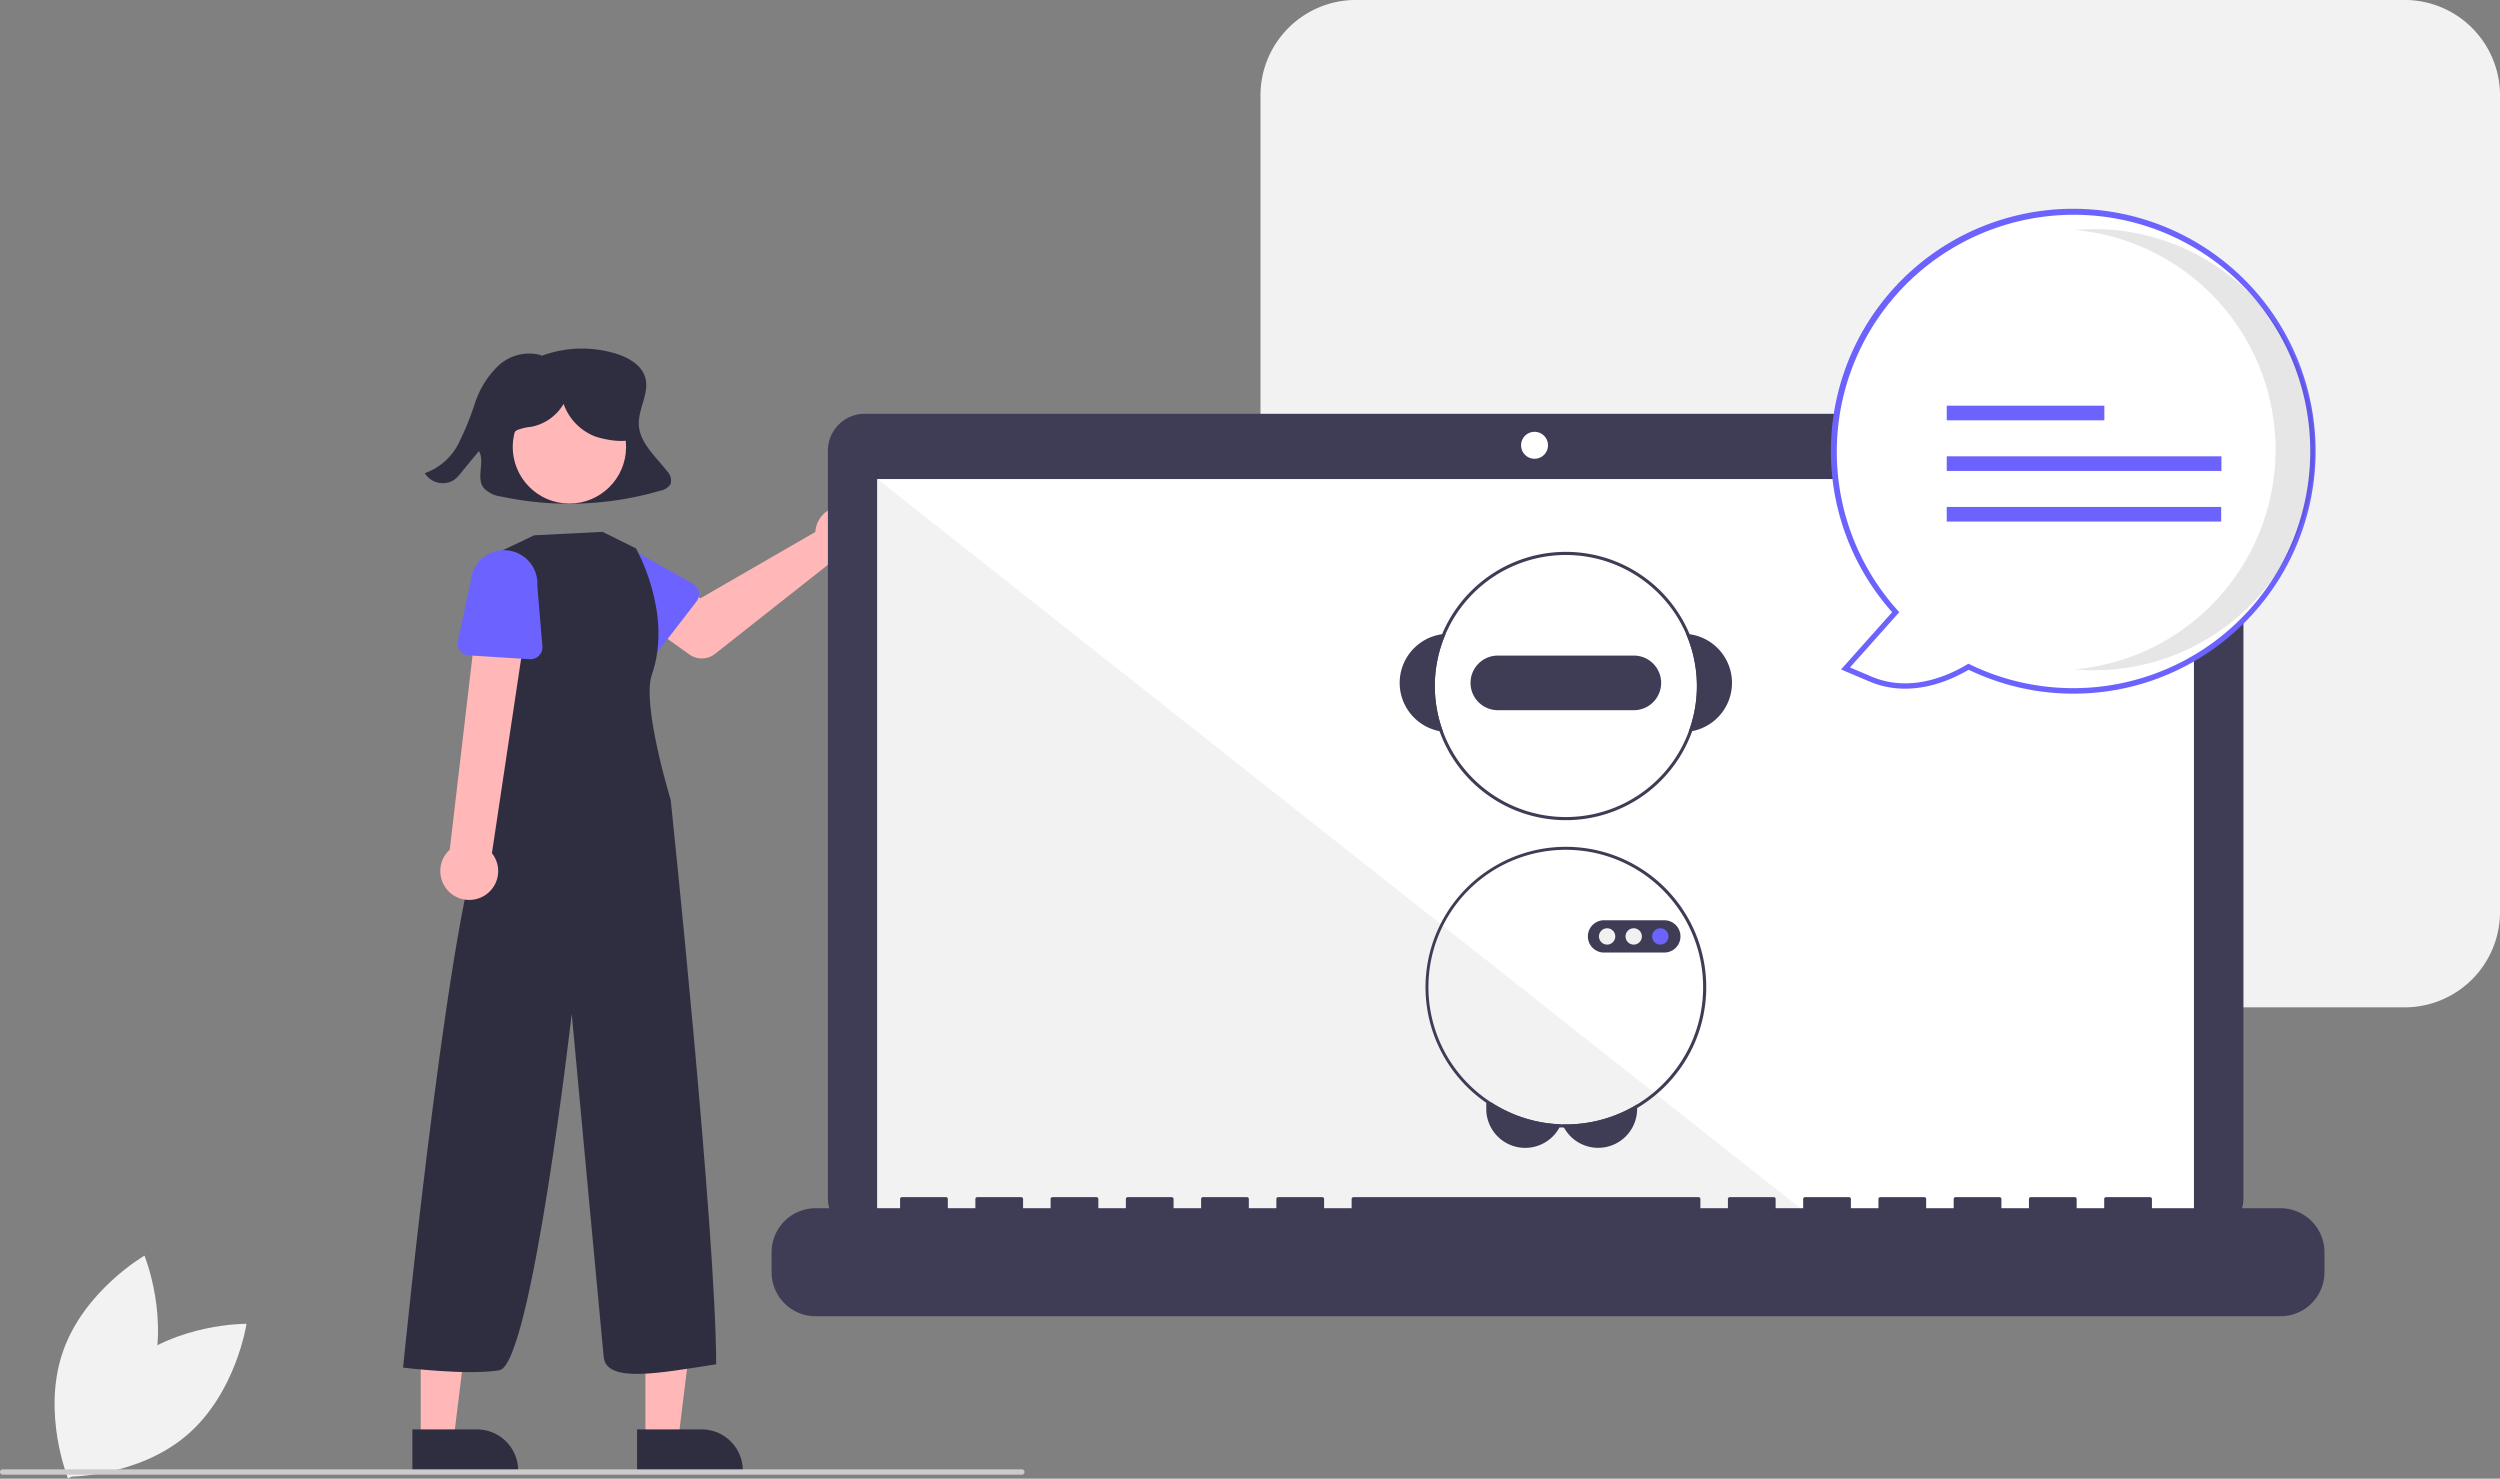<svg xmlns="http://www.w3.org/2000/svg" width="325.095" height="192.279" viewBox="0 0 325.095 192.279">
  <rect x="0" y="0" width="325.095" height="192.279" fill="#808080" stroke="none"/>
  <g id="undraw_chat_bot_re_e2gj" transform="translate(0 27.195)">
    <path id="Path_86" data-name="Path 86" d="M198.386,634.844c-6.441,5.492-7.778,14.5-7.778,14.5s9.106.1,15.547-5.389,7.778-14.5,7.778-14.5S204.827,629.351,198.386,634.844Z" transform="translate(-181.878 -484.504)" fill="#f2f2f2"/>
    <path id="Path_87" data-name="Path 87" d="M198.3,620.407c-2.744,8.008-10.632,12.559-10.632,12.559s-3.44-8.432-.7-16.44S197.6,603.966,197.6,603.966,201.04,612.4,198.3,620.407Z" transform="translate(-178.812 -467.882)" fill="#f2f2f2"/>
    <path id="Path_88" data-name="Path 88" d="M355.8,280.779c-1.457-1.888-3.517-3.636-3.648-5.966-.12-2.137,1.474-4.259.8-6.3-.517-1.572-2.222-2.521-3.888-3.023a15.11,15.11,0,0,0-9.71.374l.169-.119a5.88,5.88,0,0,0-5.605,1.314,11.843,11.843,0,0,0-3.067,4.876,38.185,38.185,0,0,1-2.177,5.336,7.829,7.829,0,0,1-4.352,3.793,2.733,2.733,0,0,0,3.853.844,4.877,4.877,0,0,0,.811-.838l2.372-2.884c.814,1.447-.4,3.444.6,4.784a3.8,3.8,0,0,0,2.332,1.141,42.186,42.186,0,0,0,20.638-.765,2.014,2.014,0,0,0,1.358-.866A1.748,1.748,0,0,0,355.8,280.779Z" transform="translate(-269.079 -246.731)" fill="#2f2e41"/>
    <path id="Path_89" data-name="Path 89" d="M428.3,326.529a3.657,3.657,0,0,0-.083.57l-14.943,8.62-3.632-2.091-3.872,5.069,6.07,4.326a2.783,2.783,0,0,0,3.339-.081l15.408-12.156a3.651,3.651,0,1,0-2.287-4.258Z" transform="translate(-322.196 -285.112)" fill="#ffb7b7"/>
    <path id="Path_90" data-name="Path 90" d="M399.011,346.153l-4.829,6.259a1.565,1.565,0,0,1-2.367.13l-5.467-5.677A4.347,4.347,0,1,1,391.679,340l6.857,3.834a1.565,1.565,0,0,1,.475,2.322Z" transform="translate(-308.434 -295.137)" fill="#6c63ff"/>
    <path id="Path_91" data-name="Path 91" d="M241.287,429.427h4.265l2.029-16.449h-6.294Z" transform="translate(-157.356 -269.353)" fill="#ffb7b7"/>
    <path id="Path_92" data-name="Path 92" d="M403.67,668.928h8.4a5.352,5.352,0,0,1,5.352,5.352v.174H403.671Z" transform="translate(-320.828 -510.247)" fill="#2f2e41"/>
    <path id="Path_93" data-name="Path 93" d="M157.287,429.427h4.265l2.029-16.449h-6.294Z" transform="translate(-102.575 -269.353)" fill="#ffb7b7"/>
    <path id="Path_94" data-name="Path 94" d="M319.67,668.928h8.4a5.352,5.352,0,0,1,5.352,5.352v.174H319.671Z" transform="translate(-266.046 -510.247)" fill="#2f2e41"/>
    <circle id="Ellipse_18" data-name="Ellipse 18" cx="7.37" cy="7.37" r="7.37" transform="translate(65.914 37.44) rotate(-83.735)" fill="#ffb7b7"/>
    <path id="Path_114" data-name="Path 114" d="M550.323,268.311H413.937a12.413,12.413,0,0,1-12.4-12.4v-106.2a12.413,12.413,0,0,1,12.4-12.4H550.323a12.413,12.413,0,0,1,12.4,12.4v106.2A12.413,12.413,0,0,1,550.323,268.311Z" transform="translate(-237.626 -164.511)" fill="#f2f2f2"/>
    <path id="Path_95" data-name="Path 95" d="M342.139,333.391l4.342,2.151s4.851,8.431,2.068,16.431C347.2,355.858,351,368.24,351,368.24s5.895,56.085,5.913,73.4c-7.323,1.126-14.28,2.517-14.628-.961s-4.155-44.607-4.155-44.607-5.236,45.65-9.41,46.346-12.522-.348-12.522-.348,6.628-66.869,11.15-71.043l.7-3.478-.019-31.224,5.21-2.486Z" transform="translate(-263.783 -291.425)" fill="#2f2e41"/>
    <path id="Path_96" data-name="Path 96" d="M335.682,395.438a3.737,3.737,0,0,0,1.145-5.614l5.05-33.658-6.6-.317-3.936,33.519a3.757,3.757,0,0,0,4.339,6.07Z" transform="translate(-272.858 -306.071)" fill="#ffb7b7"/>
    <path id="Path_97" data-name="Path 97" d="M345.972,354.464l-7.89-.5a1.565,1.565,0,0,1-1.432-1.889l1.644-7.708a4.347,4.347,0,1,1,8.675.573l.661,7.828a1.565,1.565,0,0,1-1.658,1.693Z" transform="translate(-277.097 -295.936)" fill="#6c63ff"/>
    <path id="Path_98" data-name="Path 98" d="M654.275,289.249H479.8a4.8,4.8,0,0,0-4.8,4.8v97.215a4.8,4.8,0,0,0,4.8,4.8H654.275a4.8,4.8,0,0,0,4.8-4.8V294.051A4.8,4.8,0,0,0,654.275,289.249Z" transform="translate(-367.343 -262.637)" fill="#3f3d56"/>
    <rect id="Rectangle_25" data-name="Rectangle 25" width="171.204" height="96.577" transform="translate(114.092 35.099)" fill="#fff"/>
    <circle id="Ellipse_19" data-name="Ellipse 19" cx="1.756" cy="1.756" r="1.756" transform="translate(197.792 28.953)" fill="#fff"/>
    <path id="Path_99" data-name="Path 99" d="M450.239,197.56H328V100.983Z" transform="translate(-213.904 -65.884)" fill="#f2f2f2" style="isolation: isolate"/>
    <path id="Path_100" data-name="Path 100" d="M650.167,583.539H633.459v-1.2a.239.239,0,0,0-.239-.239h-5.729a.239.239,0,0,0-.239.239v1.2h-3.58v-1.2a.239.239,0,0,0-.239-.239h-5.729a.239.239,0,0,0-.239.239h0v1.2h-3.58v-1.2a.239.239,0,0,0-.239-.239h-5.729a.239.239,0,0,0-.239.239h0v1.2H604.1v-1.2a.239.239,0,0,0-.239-.239h-5.729a.239.239,0,0,0-.239.239v1.2h-3.58v-1.2a.239.239,0,0,0-.239-.239h-5.729a.239.239,0,0,0-.239.239h0v1.2h-3.58v-1.2a.239.239,0,0,0-.239-.239H578.56a.239.239,0,0,0-.239.239h0v1.2h-3.58v-1.2a.239.239,0,0,0-.239-.239H529.628a.239.239,0,0,0-.239.239h0v1.2h-3.58v-1.2a.239.239,0,0,0-.239-.239h-5.729a.239.239,0,0,0-.239.239h0v1.2h-3.58v-1.2a.239.239,0,0,0-.239-.239h-5.729a.239.239,0,0,0-.239.239h0v1.2h-3.58v-1.2A.239.239,0,0,0,506,582.1h-5.729a.239.239,0,0,0-.239.239h0v1.2h-3.58v-1.2a.239.239,0,0,0-.239-.239h-5.729a.239.239,0,0,0-.239.239h0v1.2h-3.58v-1.2a.239.239,0,0,0-.239-.239H480.7a.239.239,0,0,0-.239.239v1.2h-3.58v-1.2a.239.239,0,0,0-.239-.239H470.91a.239.239,0,0,0-.239.239h0v1.2h-10.98a5.729,5.729,0,0,0-5.729,5.729v2.59a5.729,5.729,0,0,0,5.729,5.729H650.167a5.729,5.729,0,0,0,5.729-5.729v-2.59A5.729,5.729,0,0,0,650.167,583.539Z" transform="translate(-353.626 -453.619)" fill="#3f3d56"/>
    <path id="Path_101" data-name="Path 101" d="M730.85,549.583a4.209,4.209,0,0,1-.193.4,5.066,5.066,0,0,1-9.524-2.408v-.818h.694a17.72,17.72,0,0,0,9.022,2.828Z" transform="translate(-527.863 -430.571)" fill="#3f3d56"/>
    <path id="Path_102" data-name="Path 102" d="M759.321,547.443v.578a5.064,5.064,0,0,1-9.511,2.424,4.209,4.209,0,0,1-.2-.408c.148,0,.294.006.442.006a17.746,17.746,0,0,0,9.27-2.6Z" transform="translate(-546.433 -431.02)" fill="#3f3d56"/>
    <path id="Path_103" data-name="Path 103" d="M796.288,371.568c-.152-.022-.306-.036-.461-.047a17.039,17.039,0,0,1,.339,12.723c.154-.018.306-.043.458-.071a6.391,6.391,0,0,0-.337-12.605Z" transform="translate(-576.575 -316.292)" fill="#3f3d56"/>
    <path id="Path_104" data-name="Path 104" d="M694.735,371.522c-.154.01-.308.024-.46.047a6.391,6.391,0,0,0-.337,12.605c.152.028.3.053.458.071A17.04,17.04,0,0,1,694.735,371.522Z" transform="translate(-506.751 -316.292)" fill="#3f3d56"/>
    <path id="Path_105" data-name="Path 105" d="M734.266,351.572a17.446,17.446,0,1,0,1.353,6.736A17.446,17.446,0,0,0,734.266,351.572Zm-.122,12.677a17.038,17.038,0,1,1,1.069-5.941A17.038,17.038,0,0,1,734.144,364.248Z" transform="translate(-514.552 -296.295)" fill="#3f3d56"/>
    <path id="Path_106" data-name="Path 106" d="M736.414,379.647H718.56a3.551,3.551,0,0,0,0,7.1h17.854a3.551,3.551,0,0,0,0-7.1Z" transform="translate(-523.869 -321.591)" fill="#3f3d56"/>
    <path id="Path_107" data-name="Path 107" d="M732.642,460.541q-.1-.18-.2-.353l-.006-.01a18.253,18.253,0,1,0-16.59,27.441c.193.01.388.016.582.016.081,0,.16,0,.242,0a18.126,18.126,0,0,0,9.27-2.534,18.38,18.38,0,0,0,7.089-7.618l.006-.01c.061-.122.12-.245.179-.371A18.234,18.234,0,0,0,732.642,460.541Zm.174,16.452q-.088.189-.183.371a17.979,17.979,0,0,1-6.7,7.267,17.746,17.746,0,0,1-9.27,2.6c-.148,0-.294,0-.442-.006q-.094,0-.189-.006a17.854,17.854,0,1,1,15.992-26.929l.006.01c.071.116.14.233.205.351A17.832,17.832,0,0,1,732.816,476.993Z" transform="translate(-513.05 -368.209)" fill="#3f3d56"/>
    <path id="Path_108" data-name="Path 108" d="M770.053,479a2.109,2.109,0,0,0-1.217-.392h-7.98a2.1,2.1,0,0,0,0,4.192h7.98a2.071,2.071,0,0,0,.424-.043,2.306,2.306,0,0,0,.406-.128,2.1,2.1,0,0,0,.388-3.63Z" transform="translate(-552.401 -386.131)" fill="#3f3d56"/>
    <circle id="Ellipse_20" data-name="Ellipse 20" cx="1.064" cy="1.064" r="1.064" transform="translate(207.922 93.512)" fill="#f1f1f1"/>
    <circle id="Ellipse_21" data-name="Ellipse 21" cx="1.064" cy="1.064" r="1.064" transform="translate(211.38 93.512)" fill="#f1f1f1"/>
    <circle id="Ellipse_22" data-name="Ellipse 22" cx="1.064" cy="1.064" r="1.064" transform="translate(214.838 93.512)" fill="#6c63ff"/>
    <path id="Path_109" data-name="Path 109" d="M868.51,272.823c-2.767,1.659-7.7,3.739-12.735,1.6l-3.257-1.381,6.526-7.316a31.168,31.168,0,1,1,9.466,7.1Z" transform="translate(-612.532 -213.316)" fill="#fff"/>
    <path id="Path_110" data-name="Path 110" d="M867.874,272.566c-2.659,1.561-7.724,3.718-12.888,1.528l-3.7-1.571,6.642-7.445a31.516,31.516,0,1,1,44.726,2.4h0a31.375,31.375,0,0,1-34.776,5.083Zm36.433-49.133a30.82,30.82,0,0,0-45.658,41.41l.21.232-6.411,7.187,2.81,1.192c4.987,2.116,9.922-.082,12.42-1.58l.161-.1.169.082a30.82,30.82,0,0,0,36.3-48.426Z" transform="translate(-611.879 -212.665)" fill="#6c63ff"/>
    <path id="Path_111" data-name="Path 111" d="M967.19,248.893a28.683,28.683,0,0,0-26.145-28.569c.834-.073,1.679-.113,2.533-.113a28.682,28.682,0,1,1,0,57.364c-.853,0-1.7-.04-2.531-.113A28.683,28.683,0,0,0,967.19,248.893Z" transform="translate(-671.28 -217.614)" opacity="0.1" style="isolation: isolate"/>
    <rect id="Rectangle_26" data-name="Rectangle 26" width="20.495" height="1.903" transform="translate(253.151 25.56)" fill="#6c63ff"/>
    <rect id="Rectangle_27" data-name="Rectangle 27" width="35.721" height="1.903" transform="translate(253.151 32.143)" fill="#6c63ff"/>
    <rect id="Rectangle_28" data-name="Rectangle 28" width="35.686" height="1.903" transform="translate(253.151 38.727)" fill="#6c63ff"/>
    <path id="Path_112" data-name="Path 112" d="M298.386,684.555H165.858a.348.348,0,0,1,0-.7H298.386a.348.348,0,0,1,0,.7Z" transform="translate(-165.51 -519.984)" fill="#cbcbcb"/>
    <path id="Path_113" data-name="Path 113" d="M370.052,278.48a5.622,5.622,0,0,0-2.295-3.173,9.4,9.4,0,0,0-12.013.731,6.139,6.139,0,0,0-1.855,2.974,3.648,3.648,0,0,0,.777,3.321l.147.092a1.327,1.327,0,0,1,.832-1.382,6.646,6.646,0,0,1,1.7-.381,6.238,6.238,0,0,0,4.229-2.984,7.045,7.045,0,0,0,4.038,4.208c.974.381,3.65.9,4.577.421C371.368,281.691,370.339,279.783,370.052,278.48Z" transform="translate(-288.284 -252.353)" fill="#2f2e41"/>
  </g>
</svg>
